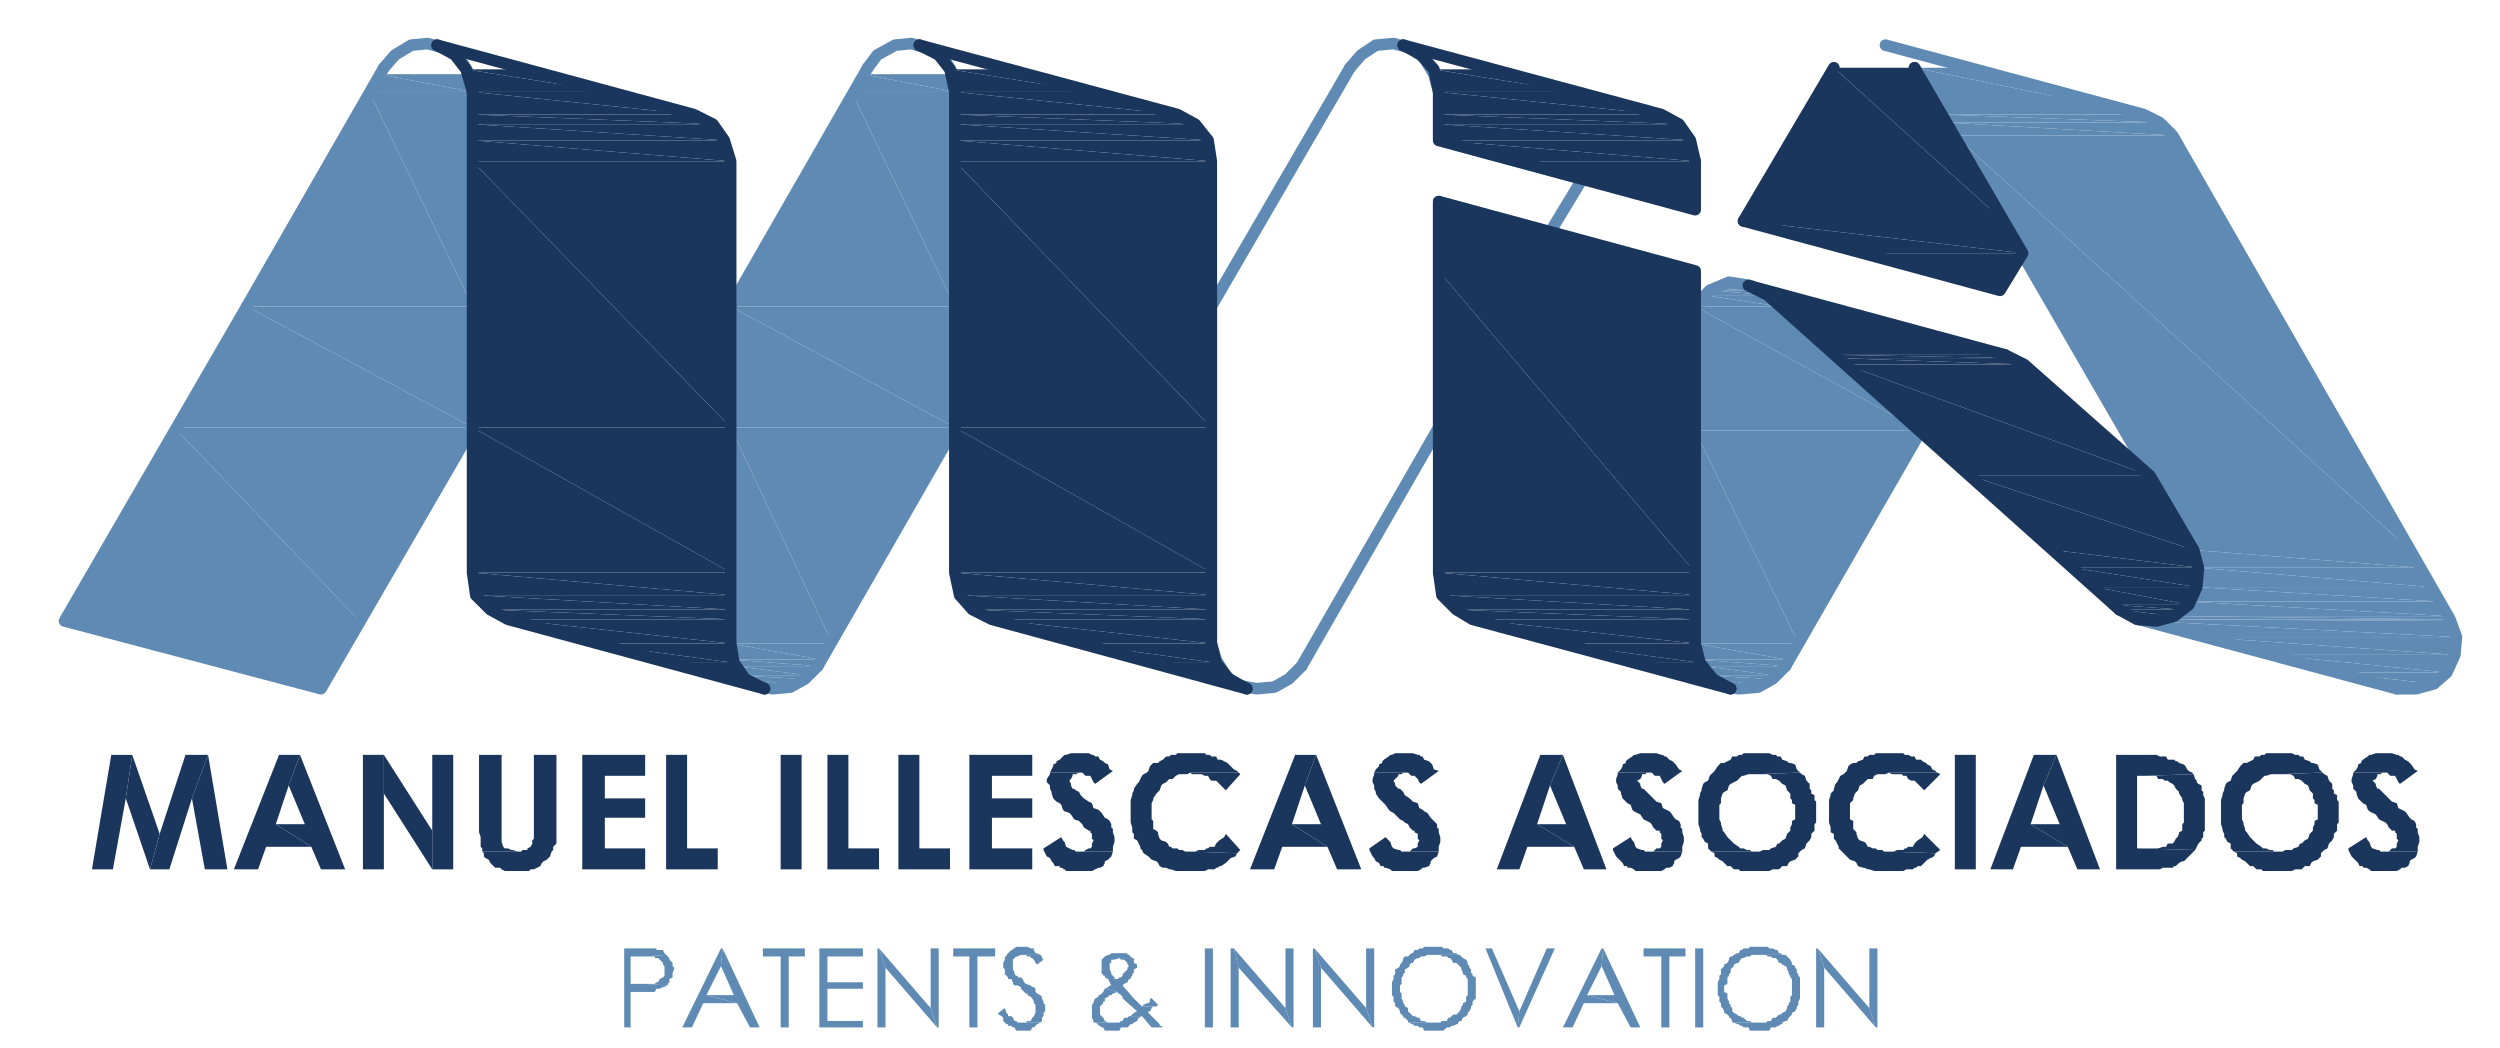 <?xml version="1.0" encoding="utf-8"?>
<!-- Generator: Adobe Illustrator 18.1.0, SVG Export Plug-In . SVG Version: 6.00 Build 0)  -->
<!DOCTYPE svg PUBLIC "-//W3C//DTD SVG 1.1//EN" "http://www.w3.org/Graphics/SVG/1.1/DTD/svg11.dtd">
<svg version="1.1" id="Layer_1" xmlns:x="http://ns.adobe.com/Extensibility/1.0/" xmlns:i="http://ns.adobe.com/AdobeIllustrator/10.0/" xmlns:graph="http://ns.adobe.com/Graphs/1.0/"
	 xmlns="http://www.w3.org/2000/svg" xmlns:xlink="http://www.w3.org/1999/xlink" x="0px" y="0px" viewBox="0 0 155 65"
	 enable-background="new 0 0 155 65" xml:space="preserve">
<polyline fill-rule="evenodd" clip-rule="evenodd" fill="#5E8AB4" points="118.7,4.2 120.4,7.1 132.9,7.1 "/>
<polyline fill-rule="evenodd" clip-rule="evenodd" fill="#5E8AB4" points="118.7,4.2 122.1,4.2 132.9,7.1 "/>
<polyline fill-rule="evenodd" clip-rule="evenodd" fill="#5E8AB4" points="120.4,7.1 120.7,7.6 133.9,7.6 "/>
<polyline fill-rule="evenodd" clip-rule="evenodd" fill="#5E8AB4" points="120.4,7.1 132.9,7.1 133.9,7.6 "/>
<polyline fill-rule="evenodd" clip-rule="evenodd" fill="#5E8AB4" points="120.7,7.6 121.2,8.4 134.7,8.4 "/>
<polyline fill-rule="evenodd" clip-rule="evenodd" fill="#5E8AB4" points="120.7,7.6 133.9,7.6 134.7,8.4 "/>
<polyline fill-rule="evenodd" clip-rule="evenodd" fill="#5E8AB4" points="121.2,8.4 136,34.1 149.4,34.1 "/>
<polyline fill-rule="evenodd" clip-rule="evenodd" fill="#5E8AB4" points="121.2,8.4 134.7,8.4 149.4,34.1 "/>
<polyline fill-rule="evenodd" clip-rule="evenodd" fill="#5E8AB4" points="136,34.1 136.3,35.2 150,35.2 "/>
<polyline fill-rule="evenodd" clip-rule="evenodd" fill="#5E8AB4" points="136,34.1 149.4,34.1 150,35.2 "/>
<polyline fill-rule="evenodd" clip-rule="evenodd" fill="#5E8AB4" points="136.3,35.2 136.2,36.4 150.7,36.4 "/>
<polyline fill-rule="evenodd" clip-rule="evenodd" fill="#5E8AB4" points="136.3,35.2 150,35.2 150.7,36.4 "/>
<polyline fill-rule="evenodd" clip-rule="evenodd" fill="#5E8AB4" points="136.2,36.4 135.7,37.3 151.3,37.3 "/>
<polyline fill-rule="evenodd" clip-rule="evenodd" fill="#5E8AB4" points="136.2,36.4 150.7,36.4 151.3,37.3 "/>
<polyline fill-rule="evenodd" clip-rule="evenodd" fill="#5E8AB4" points="135.7,37.3 134.9,38.2 151.8,38.2 "/>
<polyline fill-rule="evenodd" clip-rule="evenodd" fill="#5E8AB4" points="135.7,37.3 151.3,37.3 151.8,38.2 "/>
<polyline fill-rule="evenodd" clip-rule="evenodd" fill="#5E8AB4" points="134.9,38.2 134.2,38.4 151.9,38.4 "/>
<polyline fill-rule="evenodd" clip-rule="evenodd" fill="#5E8AB4" points="134.9,38.2 151.8,38.2 151.9,38.4 "/>
<polyline fill-rule="evenodd" clip-rule="evenodd" fill="#5E8AB4" points="132.6,38.4 133,38.5 133.8,38.5 "/>
<polyline fill-rule="evenodd" clip-rule="evenodd" fill="#5E8AB4" points="134.2,38.4 134.1,38.4 151.9,38.4 "/>
<path fill-rule="evenodd" clip-rule="evenodd" fill="#5E8AB4" d="M134.2,38.4h17.8H134.2z"/>
<polyline fill-rule="evenodd" clip-rule="evenodd" fill="#5E8AB4" points="134.1,38.4 133.8,38.5 151.9,38.5 "/>
<polyline fill-rule="evenodd" clip-rule="evenodd" fill="#5E8AB4" points="134.1,38.4 151.9,38.4 151.9,38.5 "/>
<polyline fill-rule="evenodd" clip-rule="evenodd" fill="#5E8AB4" points="133,38.5 136.5,39.5 152.3,39.5 "/>
<polyline fill-rule="evenodd" clip-rule="evenodd" fill="#5E8AB4" points="133,38.5 151.9,38.5 152.3,39.5 "/>
<polyline fill-rule="evenodd" clip-rule="evenodd" fill="#5E8AB4" points="136.5,39.5 140.8,40.6 152.2,40.6 "/>
<polyline fill-rule="evenodd" clip-rule="evenodd" fill="#5E8AB4" points="136.5,39.5 152.3,39.5 152.2,40.6 "/>
<polyline fill-rule="evenodd" clip-rule="evenodd" fill="#5E8AB4" points="140.8,40.6 144.6,41.7 151.7,41.7 "/>
<polyline fill-rule="evenodd" clip-rule="evenodd" fill="#5E8AB4" points="140.8,40.6 152.2,40.6 151.7,41.7 "/>
<polyline fill-rule="evenodd" clip-rule="evenodd" fill="#5E8AB4" points="144.6,41.7 147.5,42.4 150.9,42.4 "/>
<polyline fill-rule="evenodd" clip-rule="evenodd" fill="#5E8AB4" points="144.6,41.7 151.7,41.7 150.9,42.4 "/>
<polyline fill-rule="evenodd" clip-rule="evenodd" fill="#5E8AB4" points="148.6,42.7 149.9,42.7 149.8,42.7 "/>
<polyline fill-rule="evenodd" clip-rule="evenodd" fill="#5E8AB4" points="147.5,42.4 148.6,42.7 149.9,42.7 "/>
<polyline fill-rule="evenodd" clip-rule="evenodd" fill="#5E8AB4" points="147.5,42.4 150.9,42.4 149.9,42.7 "/>
<polyline fill="none" stroke="#5E8AB4" stroke-width="0.72" stroke-linecap="round" stroke-linejoin="round" stroke-miterlimit="10" points="
	148.6,42.7 149.8,42.7 150.9,42.4 151.7,41.7 152.2,40.6 152.3,39.5 151.9,38.4 134.7,8.4 133.9,7.6 132.9,7.1 116.9,2.8 "/>
<line fill="none" stroke="#5E8AB4" stroke-width="0.72" stroke-linecap="round" stroke-linejoin="round" stroke-miterlimit="10" x1="118.7" y1="4.2" x2="136" y2="34.1"/>
<polyline fill="none" stroke="#5E8AB4" stroke-width="0.72" stroke-linecap="round" stroke-linejoin="round" stroke-miterlimit="10" points="
	132.6,38.4 133.8,38.5 134.9,38.2 135.7,37.3 136.2,36.4 136.3,35.2 136,34.1 "/>
<line fill="none" stroke="#5E8AB4" stroke-width="0.72" stroke-linecap="round" stroke-linejoin="round" stroke-miterlimit="10" x1="132.6" y1="38.4" x2="148.6" y2="42.7"/>
<polyline fill="none" stroke="#5E8AB4" stroke-width="0.72" stroke-linecap="round" stroke-linejoin="round" stroke-miterlimit="10" points="
	75.1,39.9 75.4,40.9 76,41.9 76.8,42.5 77.9,42.7 79,42.6 79.9,42.1 80.7,41.3 "/>
<polyline fill="none" stroke="#5E8AB4" stroke-width="0.72" stroke-linecap="round" stroke-linejoin="round" stroke-miterlimit="10" points="
	75.1,39.9 75.1,19 83.7,4.2 "/>
<polyline fill="none" stroke="#5E8AB4" stroke-width="0.72" stroke-linecap="round" stroke-linejoin="round" stroke-miterlimit="10" points="
	89.2,5.7 88.9,4.6 88.3,3.6 87.5,3 86.4,2.7 85.3,2.8 84.4,3.4 83.7,4.2 "/>
<polyline fill="none" stroke="#5E8AB4" stroke-width="0.72" stroke-linecap="round" stroke-linejoin="round" stroke-miterlimit="10" points="
	89.2,5.7 89.2,8.7 98.1,11.1 96.1,14.4 89.2,12.5 89.2,26.5 80.7,41.3 "/>
<polyline fill-rule="evenodd" clip-rule="evenodd" fill="#5E8AB4" points="23.5,4.6 22.9,5.7 29.3,5.7 "/>
<polyline fill-rule="evenodd" clip-rule="evenodd" fill="#5E8AB4" points="23.5,4.6 29.1,4.6 29.3,5.7 "/>
<polyline fill-rule="evenodd" clip-rule="evenodd" fill="#5E8AB4" points="22.9,5.7 15.3,19 29.3,19 "/>
<polyline fill-rule="evenodd" clip-rule="evenodd" fill="#5E8AB4" points="22.9,5.7 29.3,5.7 29.3,19 "/>
<polyline fill-rule="evenodd" clip-rule="evenodd" fill="#5E8AB4" points="15.3,19 10.8,26.5 29.3,26.5 "/>
<polyline fill-rule="evenodd" clip-rule="evenodd" fill="#5E8AB4" points="15.3,19 29.3,19 29.3,26.5 "/>
<polyline fill-rule="evenodd" clip-rule="evenodd" fill="#5E8AB4" points="4,38.5 22.3,38.5 19.9,42.7 "/>
<polyline fill-rule="evenodd" clip-rule="evenodd" fill="#5E8AB4" points="10.8,26.5 4,38.5 22.3,38.5 "/>
<polyline fill-rule="evenodd" clip-rule="evenodd" fill="#5E8AB4" points="10.8,26.5 29.3,26.5 22.3,38.5 "/>
<line fill="none" stroke="#5E8AB4" stroke-width="0.72" stroke-linecap="round" stroke-linejoin="round" stroke-miterlimit="10" x1="15.3" y1="19" x2="23.8" y2="4.2"/>
<polyline fill="none" stroke="#5E8AB4" stroke-width="0.72" stroke-linecap="round" stroke-linejoin="round" stroke-miterlimit="10" points="
	29.3,5.7 29.1,4.6 28.5,3.6 27.6,3 26.5,2.7 25.5,2.8 24.5,3.4 23.8,4.2 "/>
<polyline fill="none" stroke="#5E8AB4" stroke-width="0.72" stroke-linecap="round" stroke-linejoin="round" stroke-miterlimit="10" points="
	29.3,5.7 29.3,26.5 19.9,42.7 4,38.5 15.3,19 "/>
<polyline fill="none" stroke="#5E8AB4" stroke-width="0.72" stroke-linecap="round" stroke-linejoin="round" stroke-miterlimit="10" points="
	45.3,39.9 45.4,40.9 46,41.9 46.8,42.5 47.9,42.7 49,42.6 49.9,42.1 50.7,41.3 "/>
<polyline fill="none" stroke="#5E8AB4" stroke-width="0.72" stroke-linecap="round" stroke-linejoin="round" stroke-miterlimit="10" points="
	45.3,39.9 45.3,19 53.8,4.2 "/>
<polyline fill="none" stroke="#5E8AB4" stroke-width="0.72" stroke-linecap="round" stroke-linejoin="round" stroke-miterlimit="10" points="
	59.2,5.7 59.1,4.6 58.5,3.6 57.5,3 56.5,2.7 55.5,2.8 54.4,3.4 53.8,4.2 "/>
<polyline fill="none" stroke="#5E8AB4" stroke-width="0.72" stroke-linecap="round" stroke-linejoin="round" stroke-miterlimit="10" points="
	59.2,5.7 59.2,26.5 50.7,41.3 "/>
<polyline fill-rule="evenodd" clip-rule="evenodd" fill="#1B365D" points="28.9,4.3 29.3,5.7 37.7,5.7 "/>
<polyline fill-rule="evenodd" clip-rule="evenodd" fill="#1B365D" points="28.9,4.3 33,4.3 37.7,5.7 "/>
<polyline fill-rule="evenodd" clip-rule="evenodd" fill="#1B365D" points="29.3,5.7 29.3,7.1 43,7.1 "/>
<polyline fill-rule="evenodd" clip-rule="evenodd" fill="#1B365D" points="29.3,5.7 37.7,5.7 43,7.1 "/>
<polyline fill-rule="evenodd" clip-rule="evenodd" fill="#1B365D" points="29.3,7.1 29.3,7.7 44.2,7.7 "/>
<polyline fill-rule="evenodd" clip-rule="evenodd" fill="#1B365D" points="29.3,7.1 43,7.1 44.2,7.7 "/>
<polyline fill-rule="evenodd" clip-rule="evenodd" fill="#1B365D" points="29.3,7.7 29.3,8.7 44.9,8.7 "/>
<polyline fill-rule="evenodd" clip-rule="evenodd" fill="#1B365D" points="29.3,7.7 44.2,7.7 44.9,8.7 "/>
<polyline fill-rule="evenodd" clip-rule="evenodd" fill="#1B365D" points="29.3,8.7 29.3,10 45.3,10 "/>
<polyline fill-rule="evenodd" clip-rule="evenodd" fill="#1B365D" points="29.3,8.7 44.9,8.7 45.3,10 "/>
<polyline fill-rule="evenodd" clip-rule="evenodd" fill="#1B365D" points="29.3,10 29.3,26.5 45.3,26.5 "/>
<polyline fill-rule="evenodd" clip-rule="evenodd" fill="#1B365D" points="29.3,10 45.3,10 45.3,26.5 "/>
<polyline fill-rule="evenodd" clip-rule="evenodd" fill="#1B365D" points="29.3,26.5 29.3,35.5 45.3,35.5 "/>
<polyline fill-rule="evenodd" clip-rule="evenodd" fill="#1B365D" points="29.3,26.5 45.3,26.5 45.3,35.5 "/>
<polyline fill-rule="evenodd" clip-rule="evenodd" fill="#1B365D" points="29.3,35.5 29.5,36.9 45.3,36.9 "/>
<polyline fill-rule="evenodd" clip-rule="evenodd" fill="#1B365D" points="29.3,35.5 45.3,35.5 45.3,36.9 "/>
<polyline fill-rule="evenodd" clip-rule="evenodd" fill="#1B365D" points="29.5,36.9 30.4,37.8 45.3,37.8 "/>
<polyline fill-rule="evenodd" clip-rule="evenodd" fill="#1B365D" points="29.5,36.9 45.3,36.9 45.3,37.8 "/>
<polyline fill-rule="evenodd" clip-rule="evenodd" fill="#1B365D" points="30.4,37.8 31.5,38.4 45.3,38.4 "/>
<polyline fill-rule="evenodd" clip-rule="evenodd" fill="#1B365D" points="30.4,37.8 45.3,37.8 45.3,38.4 "/>
<polyline fill-rule="evenodd" clip-rule="evenodd" fill="#1B365D" points="31.5,38.4 36.7,39.9 45.3,39.9 "/>
<polyline fill-rule="evenodd" clip-rule="evenodd" fill="#1B365D" points="31.5,38.4 45.3,38.4 45.3,39.9 "/>
<polyline fill-rule="evenodd" clip-rule="evenodd" fill="#1B365D" points="36.7,39.9 41.4,41.1 45.5,41.1 "/>
<polyline fill-rule="evenodd" clip-rule="evenodd" fill="#1B365D" points="36.7,39.9 45.3,39.9 45.5,41.1 "/>
<polyline fill-rule="evenodd" clip-rule="evenodd" fill="#1B365D" points="45.1,42.1 46.2,42.1 47.4,42.7 "/>
<polyline fill-rule="evenodd" clip-rule="evenodd" fill="#1B365D" points="41.4,41.1 45.1,42.1 46.2,42.1 "/>
<polyline fill-rule="evenodd" clip-rule="evenodd" fill="#1B365D" points="41.4,41.1 45.5,41.1 46.2,42.1 "/>
<polyline fill-rule="evenodd" clip-rule="evenodd" fill="#1B365D" points="58.9,4.3 59.2,5.7 67.7,5.7 "/>
<polyline fill-rule="evenodd" clip-rule="evenodd" fill="#1B365D" points="58.9,4.3 63,4.3 67.7,5.7 "/>
<polyline fill-rule="evenodd" clip-rule="evenodd" fill="#1B365D" points="59.2,5.7 59.2,7.1 73,7.1 "/>
<polyline fill-rule="evenodd" clip-rule="evenodd" fill="#1B365D" points="59.2,5.7 67.7,5.7 73,7.1 "/>
<polyline fill-rule="evenodd" clip-rule="evenodd" fill="#1B365D" points="59.2,7.1 59.2,7.7 74.1,7.7 "/>
<polyline fill-rule="evenodd" clip-rule="evenodd" fill="#1B365D" points="59.2,7.1 73,7.1 74.1,7.7 "/>
<polyline fill-rule="evenodd" clip-rule="evenodd" fill="#1B365D" points="59.2,7.7 59.2,8.7 74.9,8.7 "/>
<polyline fill-rule="evenodd" clip-rule="evenodd" fill="#1B365D" points="59.2,7.7 74.1,7.7 74.9,8.7 "/>
<polyline fill-rule="evenodd" clip-rule="evenodd" fill="#1B365D" points="59.2,8.7 59.2,10 75.1,10 "/>
<polyline fill-rule="evenodd" clip-rule="evenodd" fill="#1B365D" points="59.2,8.7 74.9,8.7 75.1,10 "/>
<polyline fill-rule="evenodd" clip-rule="evenodd" fill="#1B365D" points="59.2,10 59.2,26.5 75.1,26.5 "/>
<polyline fill-rule="evenodd" clip-rule="evenodd" fill="#1B365D" points="59.2,10 75.1,10 75.1,26.5 "/>
<polyline fill-rule="evenodd" clip-rule="evenodd" fill="#1B365D" points="59.2,26.5 59.2,35.5 75.1,35.5 "/>
<polyline fill-rule="evenodd" clip-rule="evenodd" fill="#1B365D" points="59.2,26.5 75.1,26.5 75.1,35.5 "/>
<polyline fill-rule="evenodd" clip-rule="evenodd" fill="#1B365D" points="59.2,35.5 59.5,36.9 75.1,36.9 "/>
<polyline fill-rule="evenodd" clip-rule="evenodd" fill="#1B365D" points="59.2,35.5 75.1,35.5 75.1,36.9 "/>
<polyline fill-rule="evenodd" clip-rule="evenodd" fill="#1B365D" points="59.5,36.9 60.3,37.8 75.1,37.8 "/>
<polyline fill-rule="evenodd" clip-rule="evenodd" fill="#1B365D" points="59.5,36.9 75.1,36.9 75.1,37.8 "/>
<polyline fill-rule="evenodd" clip-rule="evenodd" fill="#1B365D" points="60.3,37.8 61.5,38.4 75.1,38.4 "/>
<polyline fill-rule="evenodd" clip-rule="evenodd" fill="#1B365D" points="60.3,37.8 75.1,37.8 75.1,38.4 "/>
<polyline fill-rule="evenodd" clip-rule="evenodd" fill="#1B365D" points="61.5,38.4 66.7,39.9 75.1,39.9 "/>
<polyline fill-rule="evenodd" clip-rule="evenodd" fill="#1B365D" points="61.5,38.4 75.1,38.4 75.1,39.9 "/>
<polyline fill-rule="evenodd" clip-rule="evenodd" fill="#1B365D" points="66.7,39.9 71.4,41.1 75.4,41.1 "/>
<polyline fill-rule="evenodd" clip-rule="evenodd" fill="#1B365D" points="66.7,39.9 75.1,39.9 75.4,41.1 "/>
<polyline fill-rule="evenodd" clip-rule="evenodd" fill="#1B365D" points="75.1,42.1 76.2,42.1 77.3,42.7 "/>
<polyline fill-rule="evenodd" clip-rule="evenodd" fill="#1B365D" points="71.4,41.1 75.1,42.1 76.2,42.1 "/>
<polyline fill-rule="evenodd" clip-rule="evenodd" fill="#1B365D" points="71.4,41.1 75.4,41.1 76.2,42.1 "/>
<polyline fill-rule="evenodd" clip-rule="evenodd" fill="#5E8AB4" points="53.5,4.6 52.8,5.7 59.2,5.7 "/>
<polyline fill-rule="evenodd" clip-rule="evenodd" fill="#5E8AB4" points="53.5,4.6 59.1,4.6 59.2,5.7 "/>
<polyline fill-rule="evenodd" clip-rule="evenodd" fill="#5E8AB4" points="52.8,5.7 45.3,19 59.2,19 "/>
<polyline fill-rule="evenodd" clip-rule="evenodd" fill="#5E8AB4" points="52.8,5.7 59.2,5.7 59.2,19 "/>
<polyline fill-rule="evenodd" clip-rule="evenodd" fill="#5E8AB4" points="45.3,19 45.3,26.5 59.2,26.5 "/>
<polyline fill-rule="evenodd" clip-rule="evenodd" fill="#5E8AB4" points="45.3,19 59.2,19 59.2,26.5 "/>
<polyline fill-rule="evenodd" clip-rule="evenodd" fill="#5E8AB4" points="45.3,26.5 45.3,39.9 51.6,39.9 "/>
<polyline fill-rule="evenodd" clip-rule="evenodd" fill="#5E8AB4" points="45.3,26.5 59.2,26.5 51.6,39.9 "/>
<polyline fill-rule="evenodd" clip-rule="evenodd" fill="#5E8AB4" points="45.3,39.9 45.4,40.9 50.9,40.9 "/>
<polyline fill-rule="evenodd" clip-rule="evenodd" fill="#5E8AB4" points="45.3,39.9 51.6,39.9 50.9,40.9 "/>
<polyline fill-rule="evenodd" clip-rule="evenodd" fill="#5E8AB4" points="45.4,40.9 45.6,41.3 50.7,41.3 "/>
<polyline fill-rule="evenodd" clip-rule="evenodd" fill="#5E8AB4" points="45.4,40.9 50.9,40.9 50.7,41.3 "/>
<polyline fill-rule="evenodd" clip-rule="evenodd" fill="#5E8AB4" points="45.6,41.3 46,41.9 50.3,41.9 "/>
<polyline fill-rule="evenodd" clip-rule="evenodd" fill="#5E8AB4" points="45.6,41.3 50.7,41.3 50.3,41.9 "/>
<polyline fill-rule="evenodd" clip-rule="evenodd" fill="#5E8AB4" points="46,41.9 46.5,42.1 49.9,42.1 "/>
<polyline fill-rule="evenodd" clip-rule="evenodd" fill="#5E8AB4" points="46,41.9 50.3,41.9 49.9,42.1 "/>
<polyline fill-rule="evenodd" clip-rule="evenodd" fill="#5E8AB4" points="46.5,42.1 46.8,42.5 49.3,42.5 "/>
<polyline fill-rule="evenodd" clip-rule="evenodd" fill="#5E8AB4" points="46.5,42.1 49.9,42.1 49.3,42.5 "/>
<polyline fill-rule="evenodd" clip-rule="evenodd" fill="#5E8AB4" points="47.4,42.6 49,42.6 47.9,42.7 "/>
<polyline fill-rule="evenodd" clip-rule="evenodd" fill="#5E8AB4" points="46.8,42.5 47.4,42.6 49,42.6 "/>
<polyline fill-rule="evenodd" clip-rule="evenodd" fill="#5E8AB4" points="46.8,42.5 49.3,42.5 49,42.6 "/>
<polyline fill="none" stroke="#1B365D" stroke-width="0.72" stroke-linecap="round" stroke-linejoin="round" stroke-miterlimit="10" points="
	45.3,39.9 45.3,10 44.9,8.7 44.2,7.7 43,7.1 27.1,2.8 "/>
<polyline fill="none" stroke="#1B365D" stroke-width="0.72" stroke-linecap="round" stroke-linejoin="round" stroke-miterlimit="10" points="
	29.3,5.7 28.9,4.3 28.2,3.4 27.1,2.8 "/>
<polyline fill="none" stroke="#1B365D" stroke-width="0.72" stroke-linecap="round" stroke-linejoin="round" stroke-miterlimit="10" points="
	29.3,5.7 29.3,35.5 29.5,36.9 30.4,37.8 31.5,38.4 47.4,42.7 "/>
<polyline fill="none" stroke="#1B365D" stroke-width="0.72" stroke-linecap="round" stroke-linejoin="round" stroke-miterlimit="10" points="
	45.3,39.9 45.5,41.1 46.2,42.1 47.4,42.7 "/>
<polyline fill="none" stroke="#1B365D" stroke-width="0.72" stroke-linecap="round" stroke-linejoin="round" stroke-miterlimit="10" points="
	75.1,39.9 75.1,10 74.9,8.7 74.1,7.7 73,7.1 57,2.8 "/>
<polyline fill="none" stroke="#1B365D" stroke-width="0.72" stroke-linecap="round" stroke-linejoin="round" stroke-miterlimit="10" points="
	59.2,5.7 58.9,4.3 58.2,3.4 57,2.8 "/>
<polyline fill="none" stroke="#1B365D" stroke-width="0.72" stroke-linecap="round" stroke-linejoin="round" stroke-miterlimit="10" points="
	59.2,5.7 59.2,35.5 59.5,36.9 60.3,37.8 61.5,38.4 77.3,42.7 "/>
<polyline fill="none" stroke="#1B365D" stroke-width="0.72" stroke-linecap="round" stroke-linejoin="round" stroke-miterlimit="10" points="
	75.1,39.9 75.4,41.1 76.2,42.1 77.3,42.7 "/>
<polyline fill-rule="evenodd" clip-rule="evenodd" fill="#5E8AB4" points="107.2,17.5 106.9,17.7 108.4,17.7 "/>
<polyline fill-rule="evenodd" clip-rule="evenodd" fill="#5E8AB4" points="106.9,17.7 106.3,17.9 109,17.9 "/>
<polyline fill-rule="evenodd" clip-rule="evenodd" fill="#5E8AB4" points="106.9,17.7 108.4,17.7 109,17.9 "/>
<polyline fill-rule="evenodd" clip-rule="evenodd" fill="#5E8AB4" points="106.3,17.9 106,18 109.2,18 "/>
<polyline fill-rule="evenodd" clip-rule="evenodd" fill="#5E8AB4" points="106.3,17.9 109,17.9 109.2,18 "/>
<polyline fill-rule="evenodd" clip-rule="evenodd" fill="#5E8AB4" points="106,18 105.7,18.3 109.6,18.3 "/>
<polyline fill-rule="evenodd" clip-rule="evenodd" fill="#5E8AB4" points="106,18 109.2,18 109.6,18.3 "/>
<polyline fill-rule="evenodd" clip-rule="evenodd" fill="#5E8AB4" points="105.7,18.3 105.1,19 110.3,19 "/>
<polyline fill-rule="evenodd" clip-rule="evenodd" fill="#5E8AB4" points="105.7,18.3 109.6,18.3 110.3,19 "/>
<polyline fill-rule="evenodd" clip-rule="evenodd" fill="#5E8AB4" points="105.1,19 105.1,26.7 119.1,26.7 "/>
<polyline fill-rule="evenodd" clip-rule="evenodd" fill="#5E8AB4" points="105.1,19 110.3,19 119.1,26.7 "/>
<polyline fill-rule="evenodd" clip-rule="evenodd" fill="#5E8AB4" points="105.1,26.7 105.1,39.9 111.5,39.9 "/>
<polyline fill-rule="evenodd" clip-rule="evenodd" fill="#5E8AB4" points="105.1,26.7 119.1,26.7 111.5,39.9 "/>
<polyline fill-rule="evenodd" clip-rule="evenodd" fill="#5E8AB4" points="105.1,39.9 105.3,40.9 110.8,40.9 "/>
<polyline fill-rule="evenodd" clip-rule="evenodd" fill="#5E8AB4" points="105.1,39.9 111.5,39.9 110.8,40.9 "/>
<polyline fill-rule="evenodd" clip-rule="evenodd" fill="#5E8AB4" points="105.3,40.9 105.6,41.3 110.7,41.3 "/>
<polyline fill-rule="evenodd" clip-rule="evenodd" fill="#5E8AB4" points="105.3,40.9 110.8,40.9 110.7,41.3 "/>
<polyline fill-rule="evenodd" clip-rule="evenodd" fill="#5E8AB4" points="105.6,41.3 105.9,41.9 110.2,41.9 "/>
<polyline fill-rule="evenodd" clip-rule="evenodd" fill="#5E8AB4" points="105.6,41.3 110.7,41.3 110.2,41.9 "/>
<polyline fill-rule="evenodd" clip-rule="evenodd" fill="#5E8AB4" points="105.9,41.9 106.3,42.1 109.9,42.1 "/>
<polyline fill-rule="evenodd" clip-rule="evenodd" fill="#5E8AB4" points="105.9,41.9 110.2,41.9 109.9,42.1 "/>
<polyline fill-rule="evenodd" clip-rule="evenodd" fill="#5E8AB4" points="106.3,42.1 106.8,42.5 109.2,42.5 "/>
<polyline fill-rule="evenodd" clip-rule="evenodd" fill="#5E8AB4" points="106.3,42.1 109.9,42.1 109.2,42.5 "/>
<polyline fill-rule="evenodd" clip-rule="evenodd" fill="#5E8AB4" points="107.4,42.6 109,42.6 107.8,42.7 "/>
<polyline fill-rule="evenodd" clip-rule="evenodd" fill="#5E8AB4" points="106.8,42.5 107.4,42.6 109,42.6 "/>
<polyline fill-rule="evenodd" clip-rule="evenodd" fill="#5E8AB4" points="106.8,42.5 109.2,42.5 109,42.6 "/>
<polyline fill="none" stroke="#5E8AB4" stroke-width="0.72" stroke-linecap="round" stroke-linejoin="round" stroke-miterlimit="10" points="
	109.6,18.3 108.5,17.7 107.2,17.5 106,18 105.1,19 "/>
<polyline fill="none" stroke="#5E8AB4" stroke-width="0.72" stroke-linecap="round" stroke-linejoin="round" stroke-miterlimit="10" points="
	109.6,18.3 119.1,26.7 110.7,41.3 "/>
<polyline fill="none" stroke="#5E8AB4" stroke-width="0.72" stroke-linecap="round" stroke-linejoin="round" stroke-miterlimit="10" points="
	105.1,39.9 105.3,40.9 105.9,41.9 106.8,42.5 107.8,42.7 109,42.6 109.9,42.1 110.7,41.3 "/>
<line fill="none" stroke="#5E8AB4" stroke-width="0.72" stroke-linecap="round" stroke-linejoin="round" stroke-miterlimit="10" x1="105.1" y1="39.9" x2="105.1" y2="19"/>
<polyline fill-rule="evenodd" clip-rule="evenodd" fill="#1B365D" points="113.7,4.2 108.1,13.7 124.2,13.7 "/>
<polyline fill-rule="evenodd" clip-rule="evenodd" fill="#1B365D" points="113.7,4.2 118.7,4.2 124.2,13.7 "/>
<polyline fill-rule="evenodd" clip-rule="evenodd" fill="#1B365D" points="115.3,15.7 125.4,15.7 124,18 "/>
<polyline fill-rule="evenodd" clip-rule="evenodd" fill="#1B365D" points="108.1,13.7 115.3,15.7 125.4,15.7 "/>
<polyline fill-rule="evenodd" clip-rule="evenodd" fill="#1B365D" points="108.1,13.7 124.2,13.7 125.4,15.7 "/>
<line fill="none" stroke="#1B365D" stroke-width="0.72" stroke-linecap="round" stroke-linejoin="round" stroke-miterlimit="10" x1="108.1" y1="13.7" x2="113.7" y2="4.2"/>
<polyline fill="none" stroke="#1B365D" stroke-width="0.72" stroke-linecap="round" stroke-linejoin="round" stroke-miterlimit="10" points="
	118.7,4.2 125.4,15.7 124,18 108.1,13.7 "/>
<polyline fill="none" stroke="#1B365D" stroke-width="0.72" stroke-linecap="round" stroke-linejoin="round" stroke-miterlimit="10" points="
	105.1,10 104.8,8.7 104.1,7.7 103,7.1 87,2.8 "/>
<polyline fill="none" stroke="#1B365D" stroke-width="0.72" stroke-linecap="round" stroke-linejoin="round" stroke-miterlimit="10" points="
	89.2,5.7 88.9,4.3 88.1,3.4 87,2.8 "/>
<polyline fill="none" stroke="#1B365D" stroke-width="0.72" stroke-linecap="round" stroke-linejoin="round" stroke-miterlimit="10" points="
	89.2,5.7 89.2,8.7 105.1,13 105.1,10 "/>
<polyline fill-rule="evenodd" clip-rule="evenodd" fill="#1B365D" points="88.9,4.3 89.2,5.7 97.6,5.7 "/>
<polyline fill-rule="evenodd" clip-rule="evenodd" fill="#1B365D" points="88.9,4.3 93,4.3 97.6,5.7 "/>
<polyline fill-rule="evenodd" clip-rule="evenodd" fill="#1B365D" points="89.2,5.7 89.2,7.1 103,7.1 "/>
<polyline fill-rule="evenodd" clip-rule="evenodd" fill="#1B365D" points="89.2,5.7 97.6,5.7 103,7.1 "/>
<polyline fill-rule="evenodd" clip-rule="evenodd" fill="#1B365D" points="89.2,7.1 89.2,7.7 104.1,7.7 "/>
<polyline fill-rule="evenodd" clip-rule="evenodd" fill="#1B365D" points="89.2,7.1 103,7.1 104.1,7.7 "/>
<polyline fill-rule="evenodd" clip-rule="evenodd" fill="#1B365D" points="89.2,7.7 89.2,8.7 104.8,8.7 "/>
<polyline fill-rule="evenodd" clip-rule="evenodd" fill="#1B365D" points="89.2,7.7 104.1,7.7 104.8,8.7 "/>
<path fill-rule="evenodd" clip-rule="evenodd" fill="#1B365D" d="M89.2,8.7h15.6H89.2z"/>
<path fill-rule="evenodd" clip-rule="evenodd" fill="#1B365D" d="M89.2,8.7h15.6H89.2z"/>
<polyline fill-rule="evenodd" clip-rule="evenodd" fill="#1B365D" points="93.9,10 105.1,10 105.1,13 "/>
<polyline fill-rule="evenodd" clip-rule="evenodd" fill="#1B365D" points="89.2,8.7 93.9,10 105.1,10 "/>
<polyline fill-rule="evenodd" clip-rule="evenodd" fill="#1B365D" points="89.2,8.7 104.8,8.7 105.1,10 "/>
<polyline fill-rule="evenodd" clip-rule="evenodd" fill="#1B365D" points="89.2,12.5 89.2,16.8 105.1,16.8 "/>
<polyline fill-rule="evenodd" clip-rule="evenodd" fill="#1B365D" points="89.2,16.8 89.2,35.5 105.1,35.5 "/>
<polyline fill-rule="evenodd" clip-rule="evenodd" fill="#1B365D" points="89.2,16.8 105.1,16.8 105.1,35.5 "/>
<polyline fill-rule="evenodd" clip-rule="evenodd" fill="#1B365D" points="89.2,35.5 89.4,36.9 105.1,36.9 "/>
<polyline fill-rule="evenodd" clip-rule="evenodd" fill="#1B365D" points="89.2,35.5 105.1,35.5 105.1,36.9 "/>
<polyline fill-rule="evenodd" clip-rule="evenodd" fill="#1B365D" points="89.4,36.9 90.3,37.8 105.1,37.8 "/>
<polyline fill-rule="evenodd" clip-rule="evenodd" fill="#1B365D" points="89.4,36.9 105.1,36.9 105.1,37.8 "/>
<polyline fill-rule="evenodd" clip-rule="evenodd" fill="#1B365D" points="90.3,37.8 91.3,38.4 105.1,38.4 "/>
<polyline fill-rule="evenodd" clip-rule="evenodd" fill="#1B365D" points="90.3,37.8 105.1,37.8 105.1,38.4 "/>
<polyline fill-rule="evenodd" clip-rule="evenodd" fill="#1B365D" points="91.3,38.4 96.6,39.9 105.1,39.9 "/>
<polyline fill-rule="evenodd" clip-rule="evenodd" fill="#1B365D" points="91.3,38.4 105.1,38.4 105.1,39.9 "/>
<polyline fill-rule="evenodd" clip-rule="evenodd" fill="#1B365D" points="96.6,39.9 101.3,41.1 105.4,41.1 "/>
<polyline fill-rule="evenodd" clip-rule="evenodd" fill="#1B365D" points="96.6,39.9 105.1,39.9 105.4,41.1 "/>
<polyline fill-rule="evenodd" clip-rule="evenodd" fill="#1B365D" points="105.1,42.1 106.2,42.1 107.3,42.7 "/>
<polyline fill-rule="evenodd" clip-rule="evenodd" fill="#1B365D" points="101.3,41.1 105.1,42.1 106.2,42.1 "/>
<polyline fill-rule="evenodd" clip-rule="evenodd" fill="#1B365D" points="101.3,41.1 105.4,41.1 106.2,42.1 "/>
<polyline fill="none" stroke="#1B365D" stroke-width="0.72" stroke-linecap="round" stroke-linejoin="round" stroke-miterlimit="10" points="
	89.2,35.5 89.4,36.9 90.3,37.8 91.3,38.4 107.3,42.7 "/>
<polyline fill="none" stroke="#1B365D" stroke-width="0.72" stroke-linecap="round" stroke-linejoin="round" stroke-miterlimit="10" points="
	105.1,39.9 105.4,41.1 106.2,42.1 107.3,42.7 "/>
<polyline fill="none" stroke="#1B365D" stroke-width="0.72" stroke-linecap="round" stroke-linejoin="round" stroke-miterlimit="10" points="
	105.1,39.9 105.1,16.8 89.2,12.5 89.2,35.5 "/>
<polyline fill-rule="evenodd" clip-rule="evenodd" fill="#1B365D" points="108.4,17.7 109,17.9 109.3,17.9 "/>
<polyline fill-rule="evenodd" clip-rule="evenodd" fill="#1B365D" points="109,17.9 109.6,18.3 110.8,18.3 "/>
<polyline fill-rule="evenodd" clip-rule="evenodd" fill="#1B365D" points="109,17.9 109.3,17.9 110.8,18.3 "/>
<polyline fill-rule="evenodd" clip-rule="evenodd" fill="#1B365D" points="109.6,18.3 113.7,22 124.3,22 "/>
<polyline fill-rule="evenodd" clip-rule="evenodd" fill="#1B365D" points="109.6,18.3 110.8,18.3 124.3,22 "/>
<polyline fill-rule="evenodd" clip-rule="evenodd" fill="#1B365D" points="113.7,22 113.9,22.2 124.9,22.2 "/>
<polyline fill-rule="evenodd" clip-rule="evenodd" fill="#1B365D" points="113.7,22 124.3,22 124.9,22.2 "/>
<polyline fill-rule="evenodd" clip-rule="evenodd" fill="#1B365D" points="113.9,22.2 114.4,22.6 125.5,22.6 "/>
<polyline fill-rule="evenodd" clip-rule="evenodd" fill="#1B365D" points="113.9,22.2 124.9,22.2 125.5,22.6 "/>
<polyline fill-rule="evenodd" clip-rule="evenodd" fill="#1B365D" points="114.4,22.6 122.2,29.5 133.3,29.5 "/>
<polyline fill-rule="evenodd" clip-rule="evenodd" fill="#1B365D" points="114.4,22.6 125.5,22.6 133.3,29.5 "/>
<polyline fill-rule="evenodd" clip-rule="evenodd" fill="#1B365D" points="122.2,29.5 127.3,34.1 136,34.1 "/>
<polyline fill-rule="evenodd" clip-rule="evenodd" fill="#1B365D" points="122.2,29.5 133.3,29.5 136,34.1 "/>
<polyline fill-rule="evenodd" clip-rule="evenodd" fill="#1B365D" points="127.3,34.1 128.5,35.2 136.3,35.2 "/>
<polyline fill-rule="evenodd" clip-rule="evenodd" fill="#1B365D" points="127.3,34.1 136,34.1 136.3,35.2 "/>
<polyline fill-rule="evenodd" clip-rule="evenodd" fill="#1B365D" points="128.5,35.2 129.9,36.4 136.2,36.4 "/>
<polyline fill-rule="evenodd" clip-rule="evenodd" fill="#1B365D" points="128.5,35.2 136.3,35.2 136.2,36.4 "/>
<polyline fill-rule="evenodd" clip-rule="evenodd" fill="#1B365D" points="129.9,36.4 131.1,37.5 135.7,37.5 "/>
<polyline fill-rule="evenodd" clip-rule="evenodd" fill="#1B365D" points="129.9,36.4 136.2,36.4 135.7,37.5 "/>
<polyline fill-rule="evenodd" clip-rule="evenodd" fill="#1B365D" points="131.1,37.5 131.4,37.8 135.3,37.8 "/>
<polyline fill-rule="evenodd" clip-rule="evenodd" fill="#1B365D" points="131.1,37.5 135.7,37.5 135.3,37.8 "/>
<polyline fill-rule="evenodd" clip-rule="evenodd" fill="#1B365D" points="131.4,37.8 132.1,38.2 134.8,38.2 "/>
<polyline fill-rule="evenodd" clip-rule="evenodd" fill="#1B365D" points="131.4,37.8 135.3,37.8 134.8,38.2 "/>
<polyline fill-rule="evenodd" clip-rule="evenodd" fill="#1B365D" points="132.5,38.4 134.2,38.4 133.7,38.5 "/>
<polyline fill-rule="evenodd" clip-rule="evenodd" fill="#1B365D" points="132.1,38.2 132.5,38.4 134.2,38.4 "/>
<polyline fill-rule="evenodd" clip-rule="evenodd" fill="#1B365D" points="132.1,38.2 134.8,38.2 134.2,38.4 "/>
<polyline fill="none" stroke="#1B365D" stroke-width="0.72" stroke-linecap="round" stroke-linejoin="round" stroke-miterlimit="10" points="
	124.3,22 125.5,22.6 133.3,29.5 136,34.1 "/>
<polyline fill="none" stroke="#1B365D" stroke-width="0.72" stroke-linecap="round" stroke-linejoin="round" stroke-miterlimit="10" points="
	131.4,37.8 132.5,38.4 133.7,38.5 134.8,38.2 135.7,37.5 136.2,36.4 136.3,35.2 136,34.1 "/>
<polyline fill="none" stroke="#1B365D" stroke-width="0.72" stroke-linecap="round" stroke-linejoin="round" stroke-miterlimit="10" points="
	131.4,37.8 109.6,18.3 108.4,17.7 124.3,22 "/>
<polyline fill-rule="evenodd" clip-rule="evenodd" fill="#1B365D" points="8.2,46.8 6.9,46.8 5.7,53.9 7,53.9 7.8,49.5 "/>
<polyline fill-rule="evenodd" clip-rule="evenodd" fill="#1B365D" points="8.2,46.8 7.8,49.5 9.3,53.9 9.9,51.7 "/>
<polyline fill-rule="evenodd" clip-rule="evenodd" fill="#1B365D" points="12.9,46.8 11.5,46.8 9.9,51.7 9.3,53.9 10.5,53.9 
	11.9,49.5 "/>
<polyline fill-rule="evenodd" clip-rule="evenodd" fill="#1B365D" points="12.9,46.8 11.9,49.5 12.7,53.9 14.1,53.9 "/>
<polyline fill-rule="evenodd" clip-rule="evenodd" fill="#1B365D" points="18.6,46.8 17.3,46.8 14.5,53.9 16,53.9 16.5,52.5 
	19.3,52.5 17.1,51.1 17.9,48.7 "/>
<polyline fill-rule="evenodd" clip-rule="evenodd" fill="#1B365D" points="18.6,46.8 17.9,48.7 18.9,51.1 17.1,51.1 19.3,52.5 
	19.9,53.9 21.4,53.9 "/>
<polyline fill-rule="evenodd" clip-rule="evenodd" fill="#1B365D" points="23.8,46.8 22.5,46.8 22.5,53.9 23.8,53.9 23.8,49.2 "/>
<polyline fill-rule="evenodd" clip-rule="evenodd" fill="#1B365D" points="23.8,46.8 23.8,49.2 26.8,53.9 26.8,51.5 "/>
<polyline fill-rule="evenodd" clip-rule="evenodd" fill="#1B365D" points="28.1,46.8 26.8,46.8 26.8,53.9 28.1,53.9 "/>
<polyline fill-rule="evenodd" clip-rule="evenodd" fill="#1B365D" points="31.1,46.8 29.7,46.8 29.7,51.6 29.8,51.9 29.8,52.5 
	29.9,52.6 29.9,52.8 32.1,52.8 31.8,52.7 31.7,52.7 31.5,52.6 31.3,52.6 31.2,52.5 31.1,52.2 31.1,51.4 "/>
<polyline fill-rule="evenodd" clip-rule="evenodd" fill="#1B365D" points="34.5,46.8 33.1,46.8 33.1,52 33,52.1 33,52.3 32.9,52.5 
	32.7,52.6 32.7,52.7 32.4,52.7 32.3,52.8 29.9,52.8 30,52.9 30,53.1 30.1,53.2 30.3,53.3 30.4,53.5 30.6,53.7 30.7,53.8 31,53.8 
	31.1,53.9 31.3,54 32.8,54 32.9,53.9 33.1,53.9 33.3,53.8 33.5,53.7 33.6,53.5 33.7,53.4 33.9,53.3 34,53.2 34.1,53.1 34.2,52.8 
	34.3,52.7 34.3,52.5 34.5,52.3 34.5,51 "/>
<polyline fill-rule="evenodd" clip-rule="evenodd" fill="#1B365D" points="40,46.8 36.1,46.8 36.1,53.9 40,53.9 40,52.6 37.5,52.6 
	37.5,50.7 40,50.7 40,49.5 37.5,49.5 37.5,48.1 40,48.1 "/>
<polyline fill-rule="evenodd" clip-rule="evenodd" fill="#1B365D" points="42.6,46.8 41.3,46.8 41.3,53.9 44.5,53.9 44.5,52.6 
	42.6,52.6 "/>
<rect x="48.4" y="46.8" fill-rule="evenodd" clip-rule="evenodd" fill="#1B365D" width="1.3" height="7.1"/>
<polyline fill-rule="evenodd" clip-rule="evenodd" fill="#1B365D" points="52.6,46.8 51.3,46.8 51.3,53.9 54.5,53.9 54.5,52.6 
	52.6,52.6 "/>
<polyline fill-rule="evenodd" clip-rule="evenodd" fill="#1B365D" points="57,46.8 55.7,46.8 55.7,53.9 58.9,53.9 58.9,52.6 
	57,52.6 "/>
<polyline fill-rule="evenodd" clip-rule="evenodd" fill="#1B365D" points="64,46.8 60.1,46.8 60.1,53.9 64,53.9 64,52.6 61.5,52.6 
	61.5,50.7 64,50.7 64,49.5 61.5,49.5 61.5,48.1 64,48.1 "/>
<polyline fill-rule="evenodd" clip-rule="evenodd" fill="#1B365D" points="65.8,51.9 64.7,52.6 64.7,52.7 64.8,52.9 64.9,53.1 
	65.1,53.2 65.2,53.4 65.3,53.5 65.4,53.7 65.7,53.7 65.7,53.8 65.8,53.8 66,53.9 66.1,54 67.7,54 67.9,53.9 68.1,53.8 68.2,53.8 
	68.4,53.7 68.5,53.5 68.5,53.4 68.7,53.3 68.8,53.2 68.9,53.1 69,52.8 66.7,52.8 66.6,52.7 66.5,52.7 66.3,52.6 66.1,52.5 66,52.2 
	65.9,52.1 "/>
<polyline fill-rule="evenodd" clip-rule="evenodd" fill="#1B365D" points="65.1,47.9 65.1,48 64.9,48.3 64.9,48.5 65.1,48.7 
	65.1,48.9 65.2,49.1 65.2,49.2 65.3,49.5 65.4,49.6 65.5,49.7 65.7,49.8 65.8,49.9 65.9,50.2 66,50.3 66.3,50.4 66.4,50.5 
	66.6,50.8 66.9,50.9 67,51 67.1,51.1 67.2,51.3 67.5,51.5 67.6,51.5 67.6,51.6 67.7,51.7 67.7,52 67.8,52.1 67.7,52.3 67.7,52.5 
	67.6,52.6 67.5,52.6 67.3,52.7 67.2,52.8 67,52.8 69,52.8 69,52.5 69.1,52.2 69.1,51.9 69,51.6 69,51.4 68.9,51.3 68.9,51.1 
	68.8,50.9 68.7,50.8 68.5,50.7 68.3,50.4 68.2,50.3 68.1,50.2 67.8,50.1 67.7,49.8 67.5,49.7 67.2,49.5 67,49.3 66.9,49.1 66.7,49 
	66.6,48.9 66.5,48.9 66.4,48.7 66.4,48.6 66.3,48.4 66.4,48.3 66.5,48.1 66.5,48 66.7,48 66.9,47.9 "/>
<polyline fill-rule="evenodd" clip-rule="evenodd" fill="#1B365D" points="67,46.7 66.4,46.7 66.1,46.8 66,46.8 65.9,46.9 
	65.7,47.1 65.5,47.2 65.5,47.3 65.3,47.4 65.3,47.5 65.2,47.7 65.1,47.9 67.1,47.9 67.2,48 67.3,48.1 67.6,48.1 67.7,48.3 
	67.8,48.5 67.9,48.6 69,47.8 68.8,47.7 68.7,47.4 68.5,47.3 68.4,47.2 68.2,47.1 68.1,46.9 67.9,46.9 67.8,46.8 67.7,46.8 
	67.5,46.7 67.1,46.7 "/>
<polyline fill-rule="evenodd" clip-rule="evenodd" fill="#1B365D" points="76,51.7 75.9,51.9 75.6,52.1 75.5,52.2 75.4,52.3 
	75.3,52.5 75,52.5 74.9,52.6 74.8,52.6 74.7,52.7 74.3,52.7 74.1,52.8 73.8,52.8 76.7,52.9 76.9,52.7 "/>
<polyline fill-rule="evenodd" clip-rule="evenodd" fill="#1B365D" points="76.8,47.9 73.8,47.9 73.9,48 74.5,48 74.7,48.1 
	74.9,48.1 75,48.3 75.1,48.4 75.4,48.4 75.5,48.5 75.6,48.6 75.9,48.9 76,49 76.9,48 "/>
<polyline fill-rule="evenodd" clip-rule="evenodd" fill="#1B365D" points="73.8,46.7 73,46.7 72.9,46.8 72.6,46.8 72.5,46.9 
	72.3,46.9 72.1,47.1 71.9,47.2 71.8,47.3 71.5,47.3 71.4,47.4 71.3,47.5 71.2,47.8 71.1,47.9 70.9,48 70.8,48.1 70.7,48.3 
	70.6,48.5 70.5,48.6 70.3,48.9 70.3,49 70.2,49.2 70.2,49.3 70.1,49.6 70.1,51 70.2,51.3 70.2,51.6 70.3,51.7 70.3,52 70.5,52.1 
	70.6,52.3 70.7,52.5 70.7,52.6 70.8,52.7 70.9,52.9 71.2,53.1 71.3,53.2 71.4,53.3 71.7,53.4 71.8,53.5 71.9,53.7 72.1,53.8 
	72.3,53.8 72.5,53.9 72.6,53.9 72.9,54 74.7,54 74.9,53.9 75.3,53.9 75.4,53.8 75.5,53.8 75.6,53.7 75.7,53.7 76,53.5 76.1,53.4 
	76.2,53.3 76.3,53.2 76.6,53.1 76.7,52.9 73.8,52.8 73.5,52.8 73.3,52.7 73.1,52.7 73,52.6 72.7,52.6 72.6,52.5 72.5,52.5 
	72.4,52.3 72.3,52.2 72,52.1 71.9,52 71.8,51.7 71.8,51.6 71.7,51.5 71.5,51.4 71.5,50.9 71.4,50.8 71.4,49.8 71.5,49.6 71.5,49.5 
	71.7,49.2 71.8,49.1 71.9,49 72,48.7 72.1,48.6 72.3,48.5 72.4,48.4 72.5,48.3 72.7,48.3 72.9,48.1 73.1,48 73.6,48 73.8,47.9 
	76.8,47.9 76.7,47.8 76.5,47.7 76.3,47.5 76.2,47.4 76.1,47.3 75.9,47.2 75.7,47.1 75.5,47.1 75.4,46.9 75.1,46.9 75,46.8 
	74.8,46.8 74.7,46.7 74.1,46.7 "/>
<polyline fill-rule="evenodd" clip-rule="evenodd" fill="#1B365D" points="81.6,46.8 80.3,46.8 77.5,53.9 79,53.9 79.5,52.5 
	82.3,52.5 80.1,51.1 80.9,48.7 "/>
<polyline fill-rule="evenodd" clip-rule="evenodd" fill="#1B365D" points="81.6,46.8 80.9,48.7 81.9,51.1 80.1,51.1 82.3,52.5 
	82.9,53.9 84.4,53.9 "/>
<polyline fill-rule="evenodd" clip-rule="evenodd" fill="#1B365D" points="85.9,51.9 84.9,52.6 84.9,52.7 85,52.9 85.1,53.1 
	85.2,53.2 85.3,53.4 85.5,53.5 85.6,53.7 85.8,53.7 85.8,53.8 85.9,53.8 86.2,53.9 86.3,54 87.9,54 88.1,53.9 88.2,53.8 88.3,53.8 
	88.6,53.7 88.7,53.5 88.7,53.4 88.8,53.3 88.9,53.2 89.1,53.1 89.2,52.8 86.9,52.8 86.8,52.7 86.7,52.7 86.4,52.6 86.3,52.5 
	86.2,52.2 86.1,52.1 "/>
<polyline fill-rule="evenodd" clip-rule="evenodd" fill="#1B365D" points="85.2,47.9 85.2,48 85.1,48.3 85.1,48.5 85.2,48.7 
	85.2,48.9 85.3,49.1 85.3,49.2 85.5,49.5 85.6,49.6 85.7,49.7 85.8,49.8 85.9,49.9 86.1,50.2 86.2,50.3 86.4,50.4 86.5,50.5 
	86.8,50.8 87,50.9 87.1,51 87.3,51.1 87.4,51.3 87.6,51.5 87.7,51.5 87.7,51.6 87.9,51.7 87.9,52 88,52.1 87.9,52.3 87.9,52.5 
	87.7,52.6 87.6,52.6 87.5,52.7 87.4,52.8 87.1,52.8 89.2,52.8 89.2,52.5 89.3,52.2 89.3,51.9 89.2,51.6 89.2,51.4 89.1,51.3 
	89.1,51.1 88.9,50.9 88.8,50.8 88.7,50.7 88.5,50.4 88.3,50.3 88.2,50.2 88,50.1 87.9,49.8 87.6,49.7 87.4,49.5 87.1,49.3 87,49.1 
	86.9,49 86.8,48.9 86.7,48.9 86.5,48.7 86.5,48.6 86.4,48.4 86.5,48.3 86.7,48.1 86.7,48 86.9,48 87,47.9 "/>
<polyline fill-rule="evenodd" clip-rule="evenodd" fill="#1B365D" points="87.1,46.7 86.5,46.7 86.3,46.8 86.2,46.8 86.1,46.9 
	85.8,47.1 85.7,47.2 85.7,47.3 85.5,47.4 85.5,47.5 85.3,47.7 85.2,47.9 87.3,47.9 87.4,48 87.5,48.1 87.7,48.1 87.9,48.3 88,48.5 
	88.1,48.6 89.2,47.8 88.9,47.7 88.8,47.4 88.7,47.3 88.6,47.2 88.3,47.1 88.2,46.9 88.1,46.9 88,46.8 87.9,46.8 87.6,46.7 
	87.3,46.7 "/>
<polyline fill-rule="evenodd" clip-rule="evenodd" fill="#1B365D" points="96.9,46.8 95.5,46.8 92.8,53.9 94.2,53.9 94.7,52.5 
	97.6,52.5 95.3,51.1 96.1,48.7 "/>
<polyline fill-rule="evenodd" clip-rule="evenodd" fill="#1B365D" points="96.9,46.8 96.1,48.7 97.1,51.1 95.3,51.1 97.6,52.5 
	98.2,53.9 99.6,53.9 "/>
<polyline fill-rule="evenodd" clip-rule="evenodd" fill="#1B365D" points="101.1,51.9 100,52.6 100,52.7 100.1,52.9 100.2,53.1 
	100.3,53.2 100.5,53.4 100.6,53.5 100.7,53.7 100.9,53.7 100.9,53.8 101.1,53.8 101.3,53.9 101.4,54 103,54 103.2,53.9 103.3,53.8 
	103.5,53.8 103.7,53.7 103.8,53.5 103.8,53.4 103.9,53.3 104.1,53.2 104.2,53.1 104.3,52.8 102,52.8 101.9,52.7 101.8,52.7 
	101.5,52.6 101.4,52.5 101.3,52.2 101.2,52.1 "/>
<polyline fill-rule="evenodd" clip-rule="evenodd" fill="#1B365D" points="100.3,47.9 100.3,48 100.2,48.3 100.2,48.5 100.3,48.7 
	100.3,48.9 100.5,49.1 100.5,49.2 100.6,49.5 100.7,49.6 100.8,49.7 100.9,49.8 101.1,49.9 101.2,50.2 101.3,50.3 101.5,50.4 
	101.7,50.5 101.9,50.8 102.1,50.9 102.3,51 102.4,51.1 102.5,51.3 102.7,51.5 102.9,51.5 102.9,51.6 103,51.7 103,52 103.1,52.1 
	103,52.3 103,52.5 102.9,52.6 102.7,52.6 102.6,52.7 102.5,52.8 102.3,52.8 104.3,52.8 104.3,52.5 104.4,52.2 104.4,51.9 
	104.3,51.6 104.3,51.4 104.2,51.3 104.2,51.1 104.1,50.9 103.9,50.8 103.8,50.7 103.6,50.4 103.5,50.3 103.3,50.2 103.1,50.1 
	103,49.8 102.7,49.7 102.5,49.5 102.3,49.3 102.1,49.1 102,49 101.9,48.9 101.8,48.9 101.7,48.7 101.7,48.6 101.5,48.4 101.7,48.3 
	101.8,48.1 101.8,48 102,48 102.1,47.9 "/>
<polyline fill-rule="evenodd" clip-rule="evenodd" fill="#1B365D" points="102.3,46.7 101.7,46.7 101.4,46.8 101.3,46.8 101.2,46.9 
	100.9,47.1 100.8,47.2 100.8,47.3 100.6,47.4 100.6,47.5 100.5,47.7 100.3,47.9 102.4,47.9 102.5,48 102.6,48.1 102.9,48.1 
	103,48.3 103.1,48.5 103.2,48.6 104.3,47.8 104.1,47.7 103.9,47.4 103.8,47.3 103.7,47.2 103.5,47.1 103.3,46.9 103.2,46.9 
	103.1,46.8 103,46.8 102.7,46.7 102.4,46.7 "/>
<polyline fill-rule="evenodd" clip-rule="evenodd" fill="#1B365D" points="111.6,47.9 108.9,48 109.6,48 109.8,48.1 109.9,48.3 
	110.1,48.3 110.3,48.4 110.4,48.5 110.5,48.6 110.7,48.7 110.8,49 110.9,49.1 111,49.2 111,49.5 111.1,49.6 111.1,49.8 111.3,49.9 
	111.3,50.8 111.1,50.9 111.1,51.1 111,51.3 111,51.5 110.9,51.6 110.8,51.7 110.7,52 110.5,52.1 110.3,52.3 110.2,52.3 110.1,52.5 
	109.8,52.6 109.7,52.7 109.3,52.7 109.1,52.8 106.1,52.8 106.3,52.9 106.3,53.1 106.5,53.2 106.6,53.3 106.8,53.4 106.9,53.5 
	107.1,53.7 107.3,53.7 107.4,53.8 107.5,53.9 107.8,53.9 107.9,54 109.7,54 109.9,53.9 110.3,53.9 110.4,53.8 110.5,53.7 
	110.8,53.7 110.9,53.5 111,53.4 111.3,53.3 111.4,53.2 111.5,53.1 111.5,52.9 111.6,52.8 111.7,52.7 111.9,52.6 112,52.3 
	112.1,52.2 112.2,52.1 112.3,51.9 112.3,51.7 112.5,51.5 112.5,51.1 112.6,51 112.6,49.7 112.5,49.6 112.5,49.3 112.3,49.2 
	112.3,49 112.2,48.9 112.2,48.6 112.1,48.5 112,48.4 111.9,48.1 111.7,48 "/>
<polyline fill-rule="evenodd" clip-rule="evenodd" fill="#1B365D" points="109,46.7 108.1,46.7 108,46.8 107.8,46.8 107.7,46.9 
	107.4,46.9 107.3,47.1 107.1,47.2 106.9,47.3 106.7,47.3 106.6,47.4 106.5,47.5 106.3,47.8 106.2,47.9 106.1,48 106,48.1 
	105.9,48.4 105.7,48.5 105.6,48.6 105.5,48.9 105.5,49 105.4,49.2 105.4,49.3 105.3,49.6 105.3,51.1 105.4,51.4 105.4,51.5 
	105.5,51.7 105.5,51.9 105.6,52 105.7,52.2 105.9,52.3 105.9,52.6 106,52.7 106.1,52.8 109,52.8 108.6,52.8 108.5,52.7 108.3,52.7 
	108.1,52.6 107.9,52.6 107.8,52.5 107.5,52.3 107.4,52.2 107.3,52.1 107.2,52 107.1,51.9 106.9,51.6 106.8,51.5 106.8,51.4 
	106.7,51.1 106.7,51 106.6,50.8 106.6,49.9 106.7,49.8 106.7,49.5 106.8,49.2 106.9,49.1 107.1,49 107.2,48.7 107.3,48.6 
	107.5,48.5 107.7,48.4 107.8,48.3 108,48.1 108.1,48.1 108.4,48 108.9,48 111.6,47.9 111.5,47.8 111.4,47.7 111.3,47.4 111,47.3 
	110.9,47.3 110.8,47.2 110.5,47.1 110.4,46.9 110.2,46.9 110.1,46.8 109.9,46.8 109.7,46.7 109.1,46.7 "/>
<polyline fill-rule="evenodd" clip-rule="evenodd" fill="#1B365D" points="119.3,51.7 119.2,51.9 118.9,52.1 118.8,52.2 118.7,52.3 
	118.6,52.5 118.3,52.5 118.2,52.6 118.1,52.6 118,52.7 117.6,52.7 117.4,52.8 117.1,52.8 120,52.9 120.3,52.7 "/>
<polyline fill-rule="evenodd" clip-rule="evenodd" fill="#1B365D" points="120.1,47.9 117.1,47.9 117.3,48 117.9,48 118,48.1 
	118.2,48.1 118.3,48.3 118.5,48.4 118.7,48.4 118.8,48.5 118.9,48.6 119.2,48.9 119.3,49 120.3,48 "/>
<polyline fill-rule="evenodd" clip-rule="evenodd" fill="#1B365D" points="117.1,46.7 116.3,46.7 116.2,46.8 115.9,46.8 115.8,46.9 
	115.6,46.9 115.5,47.1 115.2,47.2 115.1,47.3 114.9,47.3 114.7,47.4 114.6,47.5 114.5,47.8 114.4,47.9 114.3,48 114.1,48.1 
	114,48.3 113.9,48.5 113.8,48.6 113.7,48.9 113.7,49 113.5,49.2 113.5,49.3 113.4,49.6 113.4,51 113.5,51.3 113.5,51.6 113.7,51.7 
	113.7,52 113.8,52.1 113.9,52.3 114,52.5 114,52.6 114.1,52.7 114.3,52.9 114.5,53.1 114.6,53.2 114.7,53.3 115,53.4 115.1,53.5 
	115.2,53.7 115.5,53.8 115.6,53.8 115.8,53.9 115.9,53.9 116.2,54 118,54 118.2,53.9 118.6,53.9 118.7,53.8 118.8,53.8 118.9,53.7 
	119.1,53.7 119.3,53.5 119.4,53.4 119.5,53.3 119.7,53.2 119.9,53.1 120,52.9 117.1,52.8 116.8,52.8 116.7,52.7 116.4,52.7 
	116.3,52.6 116.1,52.6 115.9,52.5 115.8,52.5 115.7,52.3 115.6,52.2 115.3,52.1 115.2,52 115.1,51.7 115.1,51.6 115,51.5 
	114.9,51.4 114.9,50.9 114.7,50.8 114.7,49.8 114.9,49.6 114.9,49.5 115,49.2 115.1,49.1 115.2,49 115.3,48.7 115.5,48.6 
	115.6,48.5 115.7,48.4 115.8,48.3 116.1,48.3 116.2,48.1 116.4,48 116.9,48 117.1,47.9 120.1,47.9 120,47.8 119.8,47.7 119.7,47.5 
	119.5,47.4 119.4,47.3 119.2,47.2 119.1,47.1 118.8,47.1 118.7,46.9 118.5,46.9 118.3,46.8 118.1,46.8 118,46.7 117.4,46.7 "/>
<rect x="121.2" y="46.8" fill-rule="evenodd" clip-rule="evenodd" fill="#1B365D" width="1.3" height="7.1"/>
<polyline fill-rule="evenodd" clip-rule="evenodd" fill="#1B365D" points="127.5,46.8 126.1,46.8 123.4,53.9 124.8,53.9 125.3,52.5 
	128.2,52.5 125.9,51.1 126.7,48.7 "/>
<polyline fill-rule="evenodd" clip-rule="evenodd" fill="#1B365D" points="127.5,46.8 126.7,48.7 127.7,51.1 125.9,51.1 128.2,52.5 
	128.8,53.9 130.2,53.9 "/>
<polyline fill-rule="evenodd" clip-rule="evenodd" fill="#1B365D" points="136,48 133,48.1 133.7,48.1 133.8,48.3 134.1,48.3 
	134.2,48.4 134.4,48.4 134.5,48.5 134.7,48.6 134.8,48.7 134.9,48.9 135,49 135.1,49.1 135.1,49.2 135.3,49.5 135.3,49.6 
	135.4,49.8 135.4,51 135.3,51.1 135.3,51.5 135.1,51.6 135.1,51.7 135,51.9 134.9,52 134.8,52.2 134.7,52.3 134.4,52.3 134.3,52.5 
	134.1,52.5 133.8,52.6 132.5,52.6 136.1,52.7 136.2,52.5 136.3,52.3 136.5,52.1 136.5,52 136.6,51.9 136.6,51.6 136.7,51.5 
	136.7,49.5 136.6,49.3 136.6,49.1 136.5,49 136.5,48.7 136.3,48.6 136.2,48.5 136.2,48.4 136.1,48.3 "/>
<polyline fill-rule="evenodd" clip-rule="evenodd" fill="#1B365D" points="132.7,46.8 131.2,46.8 131.2,53.9 133.9,53.9 134.1,53.8 
	134.7,53.8 134.8,53.7 134.9,53.7 135.1,53.5 135.3,53.4 135.4,53.4 135.6,53.2 135.7,53.1 135.9,52.9 136,52.8 136.1,52.7 
	132.5,52.6 132.5,48.1 133,48.1 136,48 135.9,47.9 135.7,47.8 135.6,47.7 135.5,47.5 135.4,47.4 135.1,47.3 135,47.2 134.9,47.2 
	134.8,47.1 134.4,47.1 134.3,46.9 133.9,46.9 133.7,46.8 133,46.8 "/>
<polyline fill-rule="evenodd" clip-rule="evenodd" fill="#1B365D" points="144,47.9 141.3,48 142,48 142.2,48.1 142.3,48.3 
	142.5,48.3 142.7,48.4 142.8,48.5 142.9,48.6 143.1,48.7 143.2,49 143.3,49.1 143.4,49.2 143.4,49.5 143.5,49.6 143.5,49.8 
	143.7,49.9 143.7,50.8 143.5,50.9 143.5,51.1 143.4,51.3 143.4,51.5 143.3,51.6 143.2,51.7 143.1,52 142.9,52.1 142.7,52.3 
	142.6,52.3 142.5,52.5 142.2,52.6 142.1,52.7 141.7,52.7 141.5,52.8 138.5,52.8 138.7,52.9 138.7,53.1 138.9,53.2 139,53.3 
	139.2,53.4 139.3,53.5 139.5,53.7 139.7,53.7 139.8,53.8 139.9,53.9 140.2,53.9 140.3,54 142.1,54 142.3,53.9 142.7,53.9 
	142.8,53.8 142.9,53.7 143.2,53.7 143.3,53.5 143.4,53.4 143.7,53.3 143.8,53.2 143.9,53.1 143.9,52.9 144,52.8 144.1,52.7 
	144.3,52.6 144.4,52.3 144.5,52.2 144.6,52.1 144.7,51.9 144.7,51.7 144.9,51.5 144.9,51.1 145,51 145,49.7 144.9,49.6 144.9,49.3 
	144.7,49.2 144.7,49 144.6,48.9 144.6,48.6 144.5,48.5 144.4,48.4 144.3,48.1 144.1,48 "/>
<polyline fill-rule="evenodd" clip-rule="evenodd" fill="#1B365D" points="141.4,46.7 140.5,46.7 140.4,46.8 140.2,46.8 140.1,46.9 
	139.8,46.9 139.7,47.1 139.5,47.2 139.3,47.3 139.1,47.3 139,47.4 138.9,47.5 138.7,47.8 138.6,47.9 138.5,48 138.4,48.1 
	138.3,48.4 138.1,48.5 138,48.6 137.9,48.9 137.9,49 137.8,49.2 137.8,49.3 137.7,49.6 137.7,51.1 137.8,51.4 137.8,51.5 
	137.9,51.7 137.9,51.9 138,52 138.1,52.2 138.3,52.3 138.3,52.6 138.4,52.7 138.5,52.8 141.4,52.8 141,52.8 140.9,52.7 140.7,52.7 
	140.5,52.6 140.3,52.6 140.2,52.5 139.9,52.3 139.8,52.2 139.7,52.1 139.6,52 139.5,51.9 139.3,51.6 139.2,51.5 139.2,51.4 
	139.1,51.1 139.1,51 139,50.8 139,49.9 139.1,49.8 139.1,49.5 139.2,49.2 139.3,49.1 139.5,49 139.6,48.7 139.7,48.6 139.9,48.5 
	140.1,48.4 140.2,48.3 140.4,48.1 140.5,48.1 140.8,48 141.3,48 144,47.9 143.9,47.8 143.8,47.7 143.7,47.4 143.4,47.3 143.3,47.3 
	143.2,47.2 142.9,47.1 142.8,46.9 142.6,46.9 142.5,46.8 142.3,46.8 142.1,46.7 141.5,46.7 "/>
<polyline fill-rule="evenodd" clip-rule="evenodd" fill="#1B365D" points="146.7,51.9 145.6,52.6 145.6,52.7 145.7,52.9 145.8,53.1 
	145.9,53.2 146.1,53.4 146.2,53.5 146.3,53.7 146.5,53.7 146.5,53.8 146.7,53.8 146.9,53.9 147,54 148.6,54 148.8,53.9 148.9,53.8 
	149.1,53.8 149.3,53.7 149.4,53.5 149.4,53.4 149.5,53.3 149.7,53.2 149.8,53.1 149.9,52.8 147.6,52.8 147.5,52.7 147.4,52.7 
	147.1,52.6 147,52.5 146.9,52.2 146.8,52.1 "/>
<polyline fill-rule="evenodd" clip-rule="evenodd" fill="#1B365D" points="145.9,47.9 145.9,48 145.8,48.3 145.8,48.5 145.9,48.7 
	145.9,48.9 146.1,49.1 146.1,49.2 146.2,49.5 146.3,49.6 146.4,49.7 146.5,49.8 146.7,49.9 146.8,50.2 146.9,50.3 147.1,50.4 
	147.3,50.5 147.5,50.8 147.7,50.9 147.9,51 148,51.1 148.1,51.3 148.3,51.5 148.5,51.5 148.5,51.6 148.6,51.7 148.6,52 148.7,52.1 
	148.6,52.3 148.6,52.5 148.5,52.6 148.3,52.6 148.2,52.7 148.1,52.8 147.9,52.8 149.9,52.8 149.9,52.5 150,52.2 150,51.9 
	149.9,51.6 149.9,51.4 149.8,51.3 149.8,51.1 149.7,50.9 149.5,50.8 149.4,50.7 149.2,50.4 149.1,50.3 148.9,50.2 148.7,50.1 
	148.6,49.8 148.3,49.7 148.1,49.5 147.9,49.3 147.7,49.1 147.6,49 147.5,48.9 147.4,48.9 147.3,48.7 147.3,48.6 147.1,48.4 
	147.3,48.3 147.4,48.1 147.4,48 147.6,48 147.7,47.9 "/>
<polyline fill-rule="evenodd" clip-rule="evenodd" fill="#1B365D" points="147.9,46.7 147.3,46.7 147,46.8 146.9,46.8 146.8,46.9 
	146.5,47.1 146.4,47.2 146.4,47.3 146.2,47.4 146.2,47.5 146.1,47.7 145.9,47.9 148,47.9 148.1,48 148.2,48.1 148.5,48.1 
	148.6,48.3 148.7,48.5 148.8,48.6 149.9,47.8 149.7,47.7 149.5,47.4 149.4,47.3 149.3,47.2 149.1,47.1 148.9,46.9 148.8,46.9 
	148.7,46.8 148.6,46.8 148.3,46.7 148,46.7 "/>
<polyline fill-rule="evenodd" clip-rule="evenodd" fill="#5E8AB4" points="41.3,59.2 40,59.3 40.6,59.3 40.6,59.4 40.8,59.4 
	40.9,59.5 41.1,59.7 41.1,59.8 41.2,59.9 41.2,60.5 41.1,60.6 40.9,60.7 40.8,60.9 40.7,60.9 40.6,61 40,61 41.4,61.1 41.4,61 
	41.5,60.9 41.5,60.7 41.7,60.6 41.7,60.3 41.8,60.1 41.8,60 41.7,59.9 41.7,59.7 41.5,59.5 41.5,59.4 41.4,59.3 "/>
<polyline fill-rule="evenodd" clip-rule="evenodd" fill="#5E8AB4" points="39.6,58.8 38.7,58.8 38.7,63.7 39.1,63.7 39.1,61.5 
	39.5,61.5 40.6,61.5 40.7,61.3 40.9,61.3 41.1,61.2 41.2,61.2 41.3,61.1 41.4,61.1 40,61 39.1,61 39.1,59.3 40,59.3 41.3,59.2 
	41.2,59.1 41.1,58.9 40.7,58.9 40.7,58.8 39.9,58.8 "/>
<polyline fill-rule="evenodd" clip-rule="evenodd" fill="#5E8AB4" points="44.8,58.8 44.7,58.8 42.3,63.7 42.9,63.7 43.6,62.2 
	45.7,62.2 43.8,61.7 44.7,59.9 "/>
<polyline fill-rule="evenodd" clip-rule="evenodd" fill="#5E8AB4" points="44.8,58.8 44.7,59.9 45.5,61.7 43.8,61.7 45.7,62.2 
	46.5,63.7 47.1,63.7 "/>
<polyline fill-rule="evenodd" clip-rule="evenodd" fill="#5E8AB4" points="49.9,58.8 47.3,58.8 47.3,59.3 48.4,59.3 48.4,63.7 
	48.9,63.7 48.9,59.3 49.9,59.3 "/>
<polyline fill-rule="evenodd" clip-rule="evenodd" fill="#5E8AB4" points="53.5,58.8 50.8,58.8 50.8,63.7 53.5,63.7 53.5,63.3 
	51.3,63.3 51.3,61.3 53.5,61.3 53.5,60.9 51.3,60.9 51.3,59.3 53.5,59.3 "/>
<polyline fill-rule="evenodd" clip-rule="evenodd" fill="#5E8AB4" points="58.2,58.8 57.7,58.8 57.7,62.5 58.1,63.7 58.2,63.7 "/>
<polyline fill-rule="evenodd" clip-rule="evenodd" fill="#5E8AB4" points="54.5,58.8 54.4,58.8 54.4,63.7 54.9,63.7 54.9,60 "/>
<polyline fill-rule="evenodd" clip-rule="evenodd" fill="#5E8AB4" points="54.5,58.8 54.9,60 58.1,63.7 57.7,62.5 "/>
<polyline fill-rule="evenodd" clip-rule="evenodd" fill="#5E8AB4" points="61.7,58.8 59.1,58.8 59.1,59.3 60.1,59.3 60.1,63.7 
	60.6,63.7 60.6,59.3 61.7,59.3 "/>
<polyline fill-rule="evenodd" clip-rule="evenodd" fill="#5E8AB4" points="62.3,62.5 61.9,62.8 61.9,62.9 62.1,63 62.2,63.1 
	62.2,63.3 62.3,63.4 62.4,63.5 62.5,63.5 62.5,63.6 62.7,63.6 62.8,63.7 62.9,63.7 63,63.9 63.4,63.9 63.9,63.9 64,63.7 64.1,63.7 
	64.2,63.6 64.3,63.5 64.5,63.4 63.1,63.4 63,63.3 62.9,63.3 62.8,63.1 62.7,63 62.5,63 62.5,62.9 62.4,62.8 "/>
<polyline fill-rule="evenodd" clip-rule="evenodd" fill="#5E8AB4" points="64.5,59.2 63.4,59.2 63.6,59.2 63.7,59.3 63.9,59.3 
	63.9,59.4 64,59.4 64.1,59.5 64.2,59.7 64.3,59.8 64.7,59.5 64.6,59.4 64.6,59.3 "/>
<polyline fill-rule="evenodd" clip-rule="evenodd" fill="#5E8AB4" points="63.4,58.7 63,58.7 62.9,58.8 62.8,58.8 62.8,58.9 
	62.7,58.9 62.5,59.1 62.4,59.2 62.4,59.3 62.3,59.3 62.3,59.5 62.2,59.7 62.2,60 62.3,60.1 62.3,60.4 62.4,60.5 62.5,60.6 
	62.5,60.7 62.7,60.7 62.8,60.9 62.8,61 62.9,61.1 63.1,61.1 63.3,61.2 63.3,61.3 63.5,61.5 63.6,61.6 63.7,61.6 63.7,61.7 
	63.9,61.8 64,61.9 64.1,62.1 64.1,62.2 64.2,62.3 64.2,62.8 64.1,63 64,63.1 63.9,63.3 63.7,63.3 63.6,63.4 63.4,63.4 64.5,63.4 
	64.6,63.3 64.6,63.1 64.7,63 64.7,62.8 64.8,62.7 64.8,62.3 64.7,62.2 64.7,62.1 64.6,61.9 64.6,61.8 64.5,61.7 64.3,61.6 
	64.2,61.5 64.2,61.3 64.1,61.2 64,61.2 63.9,61.1 63.6,61 63.5,60.9 63.4,60.7 63.3,60.6 63.1,60.6 63.1,60.5 63,60.5 62.9,60.4 
	62.9,60.3 62.8,60.1 62.8,59.5 62.9,59.4 63,59.3 63.1,59.3 63.3,59.2 64.5,59.2 64.3,59.1 64.2,59.1 64.1,58.9 64.1,58.8 
	63.9,58.8 63.7,58.7 63.5,58.7 "/>
<polyline fill-rule="evenodd" clip-rule="evenodd" fill="#5E8AB4" points="70,63 69.9,63.1 69.7,63.1 69.6,63.3 69.5,63.3 
	69.4,63.4 67.9,63.4 68.1,63.5 68.1,63.6 68.2,63.6 68.3,63.7 68.4,63.7 68.5,63.9 69.4,63.9 69.5,63.7 69.9,63.7 70,63.6 
	70.1,63.5 70.2,63.5 70.3,63.4 70.5,63.3 70.6,63.1 70.8,63 "/>
<polyline fill-rule="evenodd" clip-rule="evenodd" fill="#5E8AB4" points="71.4,61.9 71.3,61.9 71.3,62.1 71.2,62.2 71.1,62.2 
	70.9,62.3 70.8,62.4 71.7,62.4 71.8,62.3 "/>
<polyline fill-rule="evenodd" clip-rule="evenodd" fill="#5E8AB4" points="68.5,61.3 68.4,61.5 68.3,61.6 68.2,61.7 68.1,61.7 
	68.1,61.8 67.9,61.9 67.8,62.1 67.8,62.2 67.7,62.3 67.7,63.1 67.8,63.3 67.8,63.4 69,63.4 68.7,63.4 68.5,63.3 68.4,63.1 68.3,63 
	68.2,62.9 68.2,62.4 68.3,62.3 68.4,62.2 68.4,62.1 68.5,62.1 68.5,61.9 68.7,61.8 68.8,61.7 68.9,61.7 69,61.6 69.3,61.5 "/>
<polyline fill-rule="evenodd" clip-rule="evenodd" fill="#5E8AB4" points="70.3,59.4 69.4,59.4 69.5,59.5 69.7,59.5 69.9,59.7 
	69.9,59.8 70,59.9 69.9,60 69.9,60.1 69.7,60.3 69.6,60.4 69.6,60.5 69.5,60.6 69.4,60.6 69.3,60.7 68.7,60.7 68.8,60.9 68.9,61.1 
	68.8,61.1 68.7,61.2 68.5,61.3 69.3,61.5 69.3,61.6 69.4,61.6 69.5,61.7 69.6,61.8 69.6,61.9 70.5,62.7 70.3,62.8 70.2,62.9 
	70.1,63 70,63 70.8,63 71.4,63.7 72.1,63.7 72,63.6 71.9,63.6 71.9,63.5 71.8,63.4 71.7,63.3 71.5,63.1 71.4,63 71.3,62.9 
	71.2,62.8 71.2,62.7 71.3,62.7 71.4,62.5 71.5,62.4 70.8,62.4 70.3,61.9 69.6,61.1 69.7,61 69.9,60.9 70,60.7 70.1,60.7 70.1,60.6 
	70.2,60.5 70.2,60.4 70.3,60.3 70.3,60.1 70.5,60 70.5,59.8 70.3,59.7 70.3,59.5 "/>
<polyline fill-rule="evenodd" clip-rule="evenodd" fill="#5E8AB4" points="69.4,59.1 68.9,59.1 68.8,59.2 68.7,59.2 68.5,59.3 
	68.4,59.4 68.3,59.5 68.3,60.4 68.4,60.4 68.4,60.5 68.5,60.5 68.5,60.6 68.7,60.7 69.3,60.7 69.1,60.7 69.1,60.6 69,60.5 
	68.9,60.4 68.9,60.3 68.8,60.1 68.8,59.7 68.9,59.7 68.9,59.5 69.1,59.5 69.4,59.4 70.3,59.4 70.2,59.4 70.1,59.3 70,59.2 
	69.9,59.2 69.9,59.1 69.5,59.1 "/>
<rect x="74.7" y="58.8" fill-rule="evenodd" clip-rule="evenodd" fill="#5E8AB4" width="0.5" height="4.9"/>
<polyline fill-rule="evenodd" clip-rule="evenodd" fill="#5E8AB4" points="80.2,58.8 79.7,58.8 79.7,62.5 80.1,63.7 80.2,63.7 "/>
<polyline fill-rule="evenodd" clip-rule="evenodd" fill="#5E8AB4" points="76.5,58.8 76.3,58.8 76.3,63.7 76.8,63.7 76.8,60 "/>
<polyline fill-rule="evenodd" clip-rule="evenodd" fill="#5E8AB4" points="76.5,58.8 76.8,60 80.1,63.7 79.7,62.5 "/>
<polyline fill-rule="evenodd" clip-rule="evenodd" fill="#5E8AB4" points="85.2,58.8 84.7,58.8 84.7,62.5 85.1,63.7 85.2,63.7 "/>
<polyline fill-rule="evenodd" clip-rule="evenodd" fill="#5E8AB4" points="81.5,58.8 81.4,58.8 81.4,63.7 81.9,63.7 81.9,60 "/>
<polyline fill-rule="evenodd" clip-rule="evenodd" fill="#5E8AB4" points="81.5,58.8 81.9,60 85.1,63.7 84.7,62.5 "/>
<polyline fill-rule="evenodd" clip-rule="evenodd" fill="#5E8AB4" points="90.4,59.2 88.9,59.2 89.3,59.2 89.4,59.3 89.7,59.3 
	89.8,59.4 89.9,59.4 90,59.5 90.1,59.7 90.3,59.7 90.4,59.8 90.5,59.9 90.6,60 90.6,60.1 90.7,60.3 90.7,60.4 90.9,60.5 90.9,60.6 
	91,60.7 91,61.7 90.9,61.8 90.9,62.1 90.7,62.2 90.7,62.3 90.6,62.4 90.6,62.5 90.5,62.7 90.4,62.8 90.3,62.9 90.1,62.9 90,63 
	89.9,63.1 89.8,63.1 89.7,63.3 89.4,63.3 89.3,63.4 87.4,63.4 87.5,63.5 87.6,63.5 87.7,63.6 87.9,63.6 88,63.7 88.2,63.7 
	88.3,63.9 88.9,63.9 89.5,63.9 89.7,63.7 89.9,63.7 90,63.6 90.1,63.6 90.3,63.5 90.4,63.5 90.4,63.4 90.5,63.3 90.6,63.3 
	90.7,63.1 90.9,63 91,62.9 91,62.8 91.1,62.7 91.2,62.5 91.2,62.4 91.3,62.3 91.3,62.1 91.5,61.9 91.5,60.6 91.3,60.5 91.3,60.4 
	91.2,60.3 91.2,60.1 91.1,60 91.1,59.9 91,59.8 91,59.7 90.9,59.5 90.7,59.4 90.6,59.3 90.5,59.2 "/>
<polyline fill-rule="evenodd" clip-rule="evenodd" fill="#5E8AB4" points="88.8,58.7 88.3,58.7 88.2,58.8 88,58.8 87.9,58.9 
	87.7,58.9 87.6,59.1 87.5,59.1 87.4,59.2 87.3,59.3 87.1,59.3 87,59.4 87,59.5 86.9,59.7 86.8,59.8 86.8,59.9 86.7,60 86.5,60.1 
	86.5,60.4 86.4,60.5 86.4,60.7 86.3,60.9 86.3,61.7 86.4,61.8 86.4,62.1 86.5,62.2 86.5,62.4 86.7,62.5 86.8,62.7 86.8,62.8 
	86.9,62.9 87,63 87,63.1 87.1,63.1 87.3,63.3 87.3,63.4 88.9,63.4 88.5,63.4 88.3,63.3 88.1,63.3 88,63.1 87.9,63.1 87.7,63 
	87.6,63 87.5,62.9 87.4,62.8 87.3,62.7 87.3,62.5 87.1,62.4 87.1,62.3 87,62.2 87,62.1 86.9,61.9 86.9,61.6 86.8,61.5 86.8,61.1 
	86.9,61 86.9,60.6 87,60.5 87,60.4 87.1,60.3 87.1,60.1 87.3,60 87.4,59.9 87.4,59.8 87.5,59.7 87.6,59.7 87.7,59.5 87.9,59.4 
	88,59.4 88.1,59.3 88.3,59.3 88.5,59.2 90.4,59.2 90.3,59.1 90.1,59.1 90,58.9 89.9,58.9 89.8,58.8 89.5,58.8 89.4,58.7 89.1,58.7 
	"/>
<polyline fill-rule="evenodd" clip-rule="evenodd" fill="#5E8AB4" points="92.5,58.8 92.1,58.8 94.1,63.7 94.2,62.7 "/>
<polyline fill-rule="evenodd" clip-rule="evenodd" fill="#5E8AB4" points="96.4,58.8 95.9,58.8 94.2,62.7 94.1,63.7 94.2,63.7 "/>
<polyline fill-rule="evenodd" clip-rule="evenodd" fill="#5E8AB4" points="99.4,58.8 99.3,58.8 96.9,63.7 97.5,63.7 98.2,62.2 
	100.3,62.2 98.4,61.7 99.3,59.9 "/>
<polyline fill-rule="evenodd" clip-rule="evenodd" fill="#5E8AB4" points="99.4,58.8 99.3,59.9 100.1,61.7 98.4,61.7 100.3,62.2 
	101.1,63.7 101.7,63.7 "/>
<polyline fill-rule="evenodd" clip-rule="evenodd" fill="#5E8AB4" points="104.5,58.8 101.9,58.8 101.9,59.3 103,59.3 103,63.7 
	103.5,63.7 103.5,59.3 104.5,59.3 "/>
<rect x="105.1" y="58.8" fill-rule="evenodd" clip-rule="evenodd" fill="#5E8AB4" width="0.5" height="4.9"/>
<polyline fill-rule="evenodd" clip-rule="evenodd" fill="#5E8AB4" points="110.5,59.2 109.1,59.2 109.5,59.2 109.6,59.3 109.8,59.3 
	109.9,59.4 110.1,59.4 110.2,59.5 110.3,59.7 110.4,59.7 110.5,59.8 110.7,59.9 110.8,60 110.8,60.1 110.9,60.3 110.9,60.4 
	111,60.5 111,60.6 111.1,60.7 111.1,61.7 111,61.8 111,62.1 110.9,62.2 110.9,62.3 110.8,62.4 110.8,62.5 110.7,62.7 110.5,62.8 
	110.4,62.9 110.3,62.9 110.2,63 110.1,63.1 109.9,63.1 109.8,63.3 109.6,63.3 109.5,63.4 107.5,63.4 107.7,63.5 107.8,63.5 
	107.9,63.6 108,63.6 108.1,63.7 108.4,63.7 108.5,63.9 109.1,63.9 109.7,63.9 109.8,63.7 110.1,63.7 110.2,63.6 110.3,63.6 
	110.4,63.5 110.5,63.5 110.5,63.4 110.7,63.3 110.8,63.3 110.9,63.1 111,63 111.1,62.9 111.1,62.8 111.3,62.7 111.4,62.5 
	111.4,62.4 111.5,62.3 111.5,62.1 111.6,61.9 111.6,60.6 111.5,60.5 111.5,60.4 111.4,60.3 111.4,60.1 111.3,60 111.3,59.9 
	111.1,59.8 111.1,59.7 111,59.5 110.9,59.4 110.8,59.3 110.7,59.2 "/>
<polyline fill-rule="evenodd" clip-rule="evenodd" fill="#5E8AB4" points="109,58.7 108.5,58.7 108.4,58.8 108.1,58.8 108,58.9 
	107.9,58.9 107.8,59.1 107.7,59.1 107.5,59.2 107.4,59.3 107.3,59.3 107.2,59.4 107.2,59.5 107.1,59.7 106.9,59.8 106.9,59.9 
	106.8,60 106.7,60.1 106.7,60.4 106.6,60.5 106.6,60.7 106.5,60.9 106.5,61.7 106.6,61.8 106.6,62.1 106.7,62.2 106.7,62.4 
	106.8,62.5 106.9,62.7 106.9,62.8 107.1,62.9 107.2,63 107.2,63.1 107.3,63.1 107.4,63.3 107.4,63.4 109.1,63.4 108.6,63.4 
	108.5,63.3 108.3,63.3 108.1,63.1 108,63.1 107.9,63 107.8,63 107.7,62.9 107.5,62.8 107.4,62.7 107.4,62.5 107.3,62.4 107.3,62.3 
	107.2,62.2 107.2,62.1 107.1,61.9 107.1,61.6 106.9,61.5 106.9,61.1 107.1,61 107.1,60.6 107.2,60.5 107.2,60.4 107.3,60.3 
	107.3,60.1 107.4,60 107.5,59.9 107.5,59.8 107.7,59.7 107.8,59.7 107.9,59.5 108,59.4 108.1,59.4 108.3,59.3 108.5,59.3 
	108.6,59.2 110.5,59.2 110.4,59.1 110.3,59.1 110.2,58.9 110.1,58.9 109.9,58.8 109.7,58.8 109.6,58.7 109.2,58.7 "/>
<polyline fill-rule="evenodd" clip-rule="evenodd" fill="#5E8AB4" points="116.4,58.8 115.9,58.8 115.9,62.5 116.3,63.7 116.4,63.7 
	"/>
<polyline fill-rule="evenodd" clip-rule="evenodd" fill="#5E8AB4" points="112.7,58.8 112.6,58.8 112.6,63.7 113.1,63.7 113.1,60 
	"/>
<polyline fill-rule="evenodd" clip-rule="evenodd" fill="#5E8AB4" points="112.7,58.8 113.1,60 116.3,63.7 115.9,62.5 "/>
</svg>
